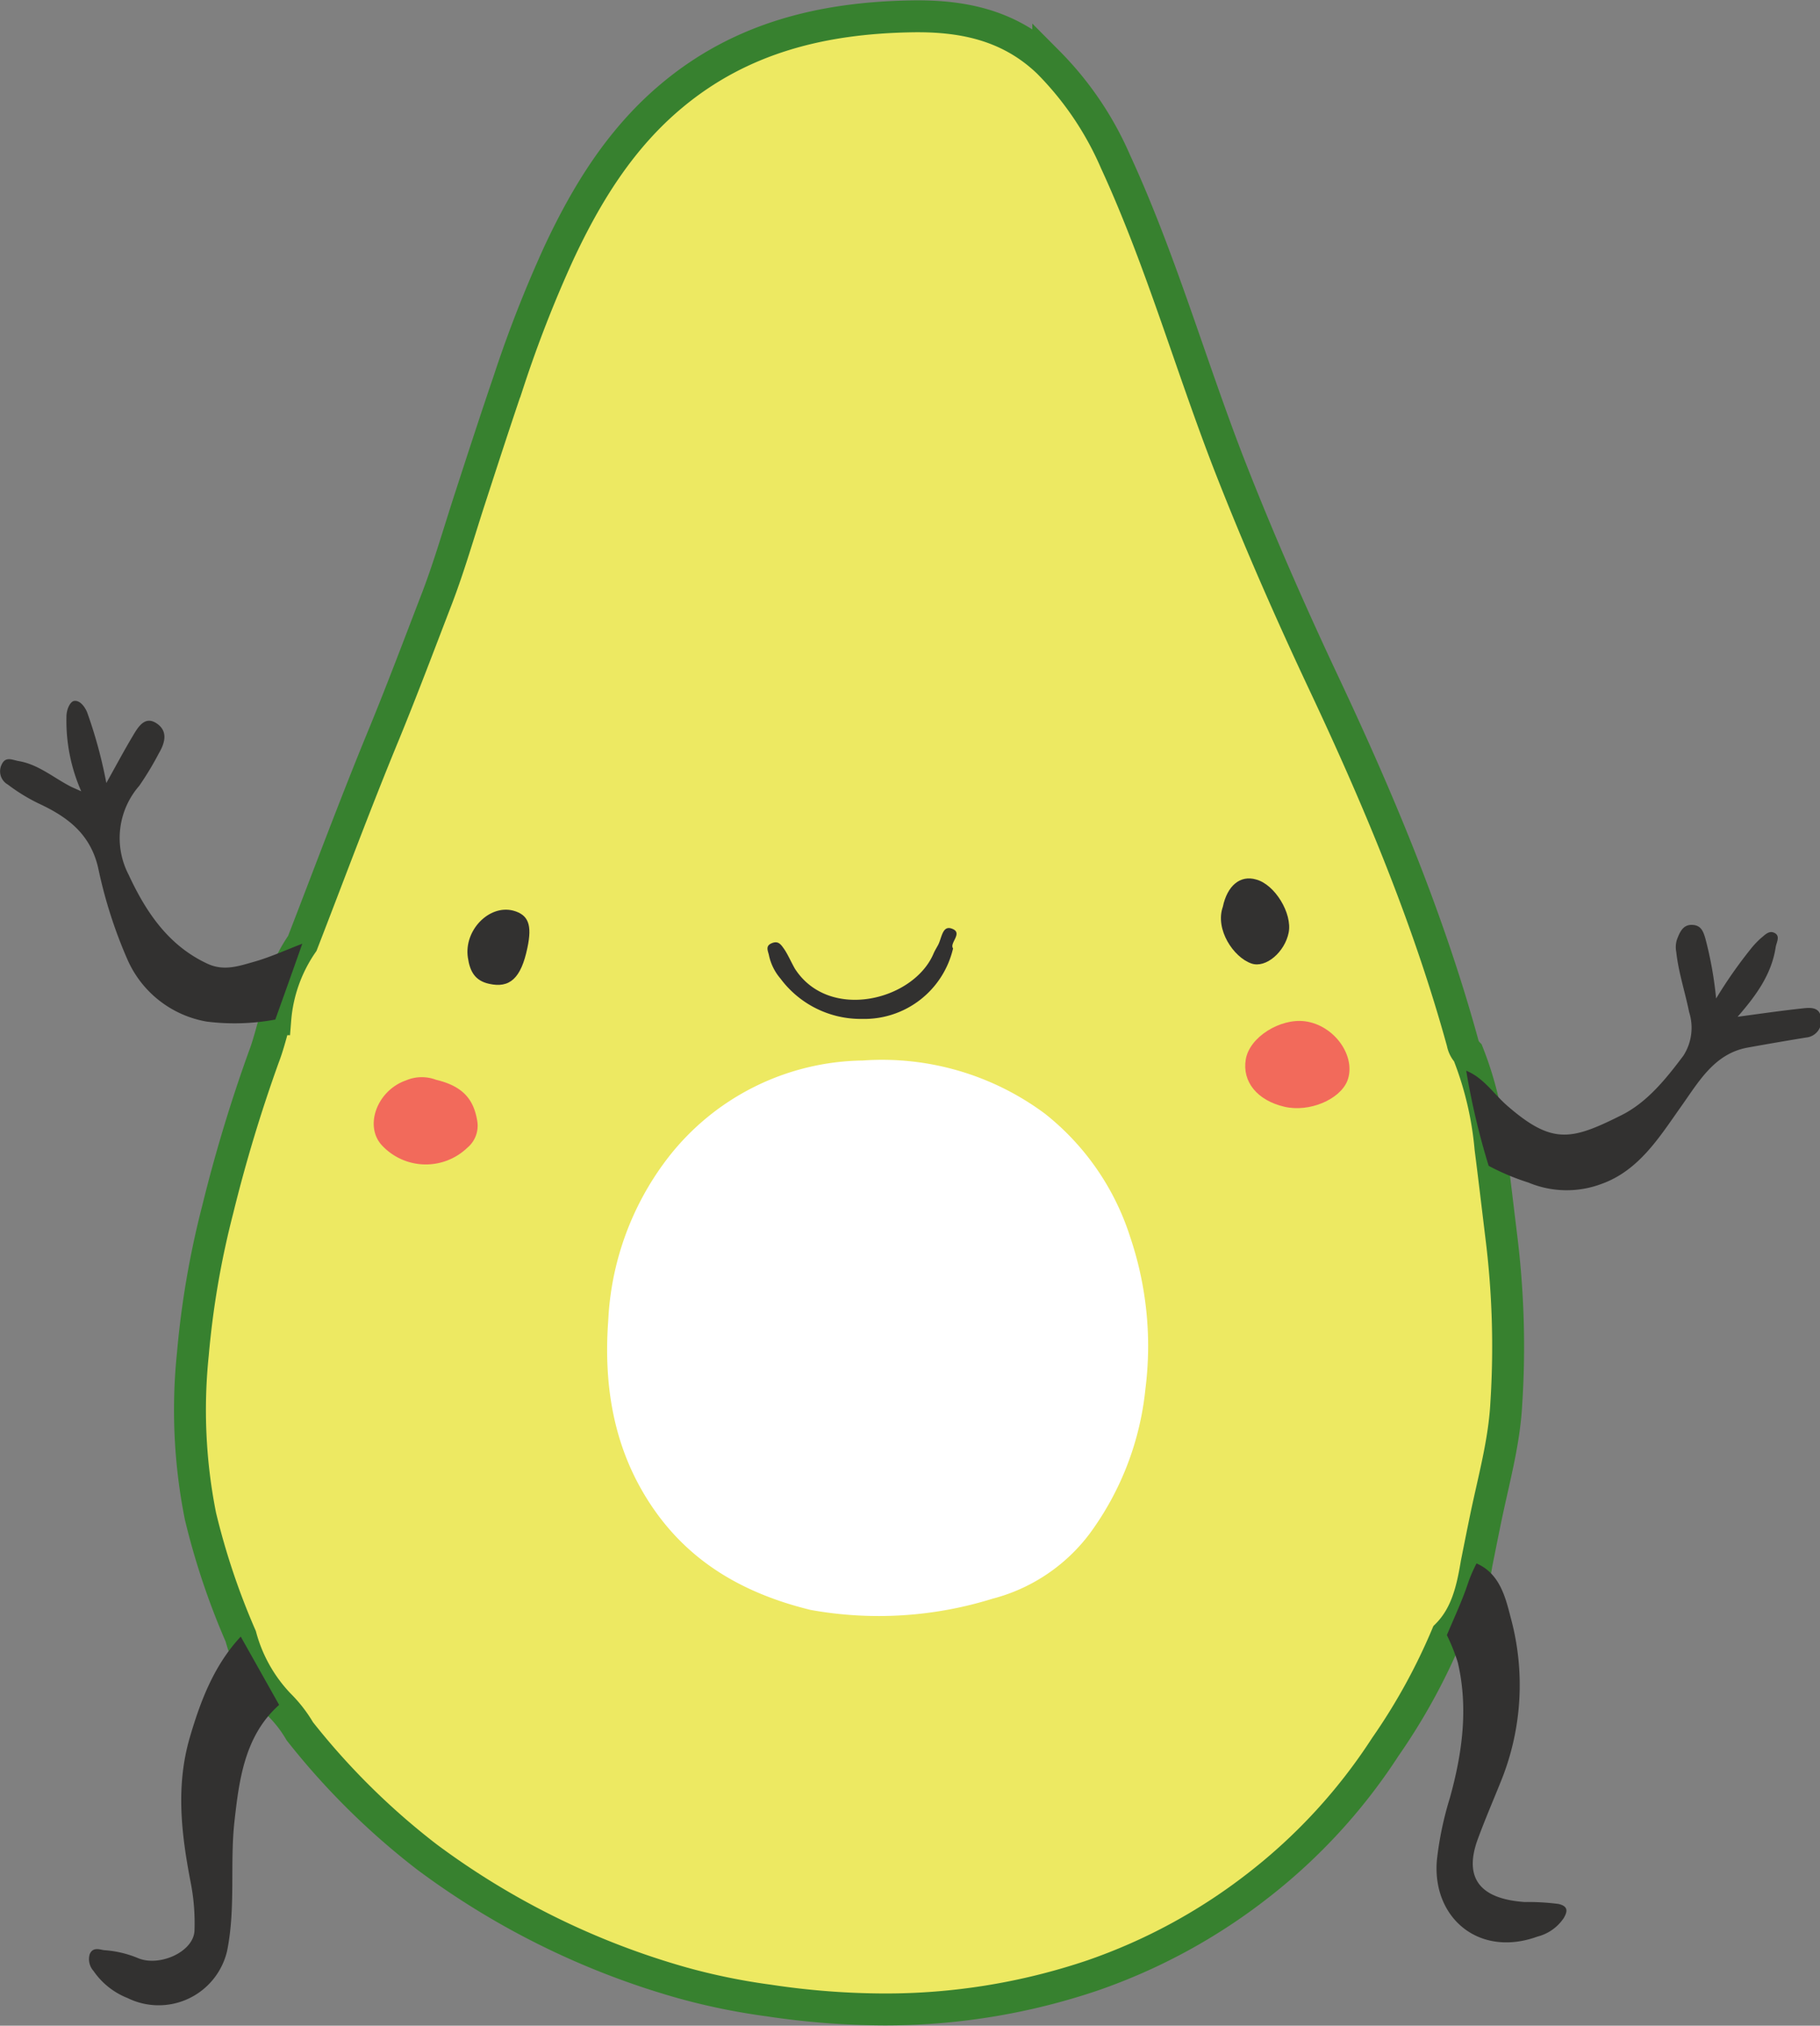 <svg xmlns="http://www.w3.org/2000/svg" viewBox="0 0 171.16 190.44"><rect x="0" y="0" width="171.16" height="190.44" fill="#808080" stroke="none"/><defs><style>.cls-1{fill:#ede962;stroke:#37812f;stroke-miterlimit:10;stroke-width:3px;}.cls-1,.cls-2,.cls-3,.cls-4{fill-rule:evenodd;}.cls-2{fill:#323130;}.cls-3{fill:#fff;}.cls-4{fill:#f26a5b;}</style></defs><g id="Layer_2" data-name="Layer 2"><g id="Layer_1-2" data-name="Layer 1"><path class="cls-1" d="M136.07,153.72a57.09,57.09,0,0,1-5.79,10.51,52.82,52.82,0,0,1-11.93,13,53.93,53.93,0,0,1-15.68,8.51,60.77,60.77,0,0,1-19.57,3.17,73.8,73.8,0,0,1-10.8-.84,60.21,60.21,0,0,1-8.16-1.67,73.69,73.69,0,0,1-24-11.83,68.2,68.2,0,0,1-11.95-11.82,12.13,12.13,0,0,0-1.94-2.5,14.89,14.89,0,0,1-3.61-6.42,67.88,67.88,0,0,1-3.79-11.3,51,51,0,0,1-.71-15.25,83.26,83.26,0,0,1,2.33-13.55,143.19,143.19,0,0,1,4.34-14.37c.44-1.14.72-2.35,1.08-3.54a14.62,14.62,0,0,1,2.54-7.13c2.55-6.57,5-13.18,7.69-19.69,1.74-4.24,3.35-8.53,5-12.81,1.18-3.1,2.09-6.3,3.12-9.45,1.18-3.63,2.36-7.26,3.59-10.87a116.79,116.79,0,0,1,4.69-12C55.16,18.2,58.38,13,63.17,9c6.57-5.5,14.25-7.3,22.41-7.46,4.75-.1,9.27.73,13,4.31a30.36,30.36,0,0,1,6.33,9.35c4.22,9.16,7,18.93,10.63,28.32,2.75,7.06,5.8,14,9,20.8,5.12,10.88,9.78,22,13,33.68a1.94,1.94,0,0,0,.51,1,32,32,0,0,1,2.12,8.94c.35,2.73.67,5.45,1,8.17a83.55,83.55,0,0,1,.49,15.81c-.19,3.65-1.18,7.17-1.92,10.73-.3,1.45-.59,2.9-.88,4.36C138.45,149.47,137.9,151.89,136.07,153.72Z"/><path class="cls-2" d="M140,109.6a68.3,68.3,0,0,1-2.11-8.94c1.64.66,2.6,2.21,3.89,3.32,4.21,3.65,6,3.21,10.67.88,2.44-1.21,4.2-3.4,5.86-5.61a4.85,4.85,0,0,0,.54-4.11c-.38-1.89-1-3.72-1.21-5.66a2.36,2.36,0,0,1,.07-1.16c.26-.66.54-1.39,1.41-1.37s1.07.63,1.27,1.32a35.27,35.27,0,0,1,1,5.6,43.61,43.61,0,0,1,3.21-4.6,8.42,8.42,0,0,1,1-1.07c.37-.29.77-.78,1.31-.48s.14.9.08,1.34c-.39,2.55-1.84,4.53-3.58,6.53,2.21-.3,4.16-.58,6.11-.79.69-.08,1.59-.15,1.72.82a1.57,1.57,0,0,1-1.39,1.92q-2.75.45-5.47.94c-3.18.57-4.63,3.23-6.35,5.64-2,2.83-3.91,5.9-7.36,7.16a9.31,9.31,0,0,1-6.94-.11A21.66,21.66,0,0,1,140,109.6Z"/><path class="cls-2" d="M28.43,88.72q-1.26,3.57-2.54,7.13a20.94,20.94,0,0,1-6.46.19A10,10,0,0,1,12,90.24a43.9,43.9,0,0,1-2.77-8.66c-.76-3.28-3-4.84-5.65-6.07A17.11,17.11,0,0,1,.74,73.76a1.43,1.43,0,0,1-.57-1.91c.37-.77,1-.4,1.59-.3,1.89.32,3.35,1.63,5,2.45l.88.39a16.44,16.44,0,0,1-1.39-7c0-.77.38-1.43.7-1.49.52-.1,1,.47,1.25,1.08A43.78,43.78,0,0,1,10,73.61c.89-1.59,1.64-3,2.44-4.34.51-.86,1.14-2,2.25-1.29s.86,1.8.26,2.82a29.39,29.39,0,0,1-1.85,3.07,7.47,7.47,0,0,0-1,8.37c1.66,3.58,3.79,6.69,7.43,8.37,1.56.72,3,.19,4.42-.21S26.94,89.29,28.43,88.72Z"/><path class="cls-2" d="M22.64,153.86l3.61,6.42c-3.23,2.88-3.76,7-4.2,10.95s.13,8.11-.69,12.17A6.61,6.61,0,0,1,12,187.84,7,7,0,0,1,8.8,185.3a1.67,1.67,0,0,1-.37-1.56c.29-.78,1.06-.42,1.39-.4a10,10,0,0,1,3.17.75c2,.83,5.21-.58,5.3-2.58a19.76,19.76,0,0,0-.37-4.6c-.87-4.53-1.4-9-.07-13.57C18.87,159.85,20.15,156.53,22.64,153.86Z"/><path class="cls-2" d="M136.07,153.72c.66-1.58,1.39-3.12,1.94-4.74a13.41,13.41,0,0,1,.85-2c2.13.93,2.7,3.07,3.2,5.05a24.06,24.06,0,0,1-.83,15.24c-.74,1.85-1.53,3.67-2.22,5.54-1.59,4.22.77,5.75,4.36,6a22.69,22.69,0,0,1,3.18.18c1,.22.84.76.51,1.33a4.22,4.22,0,0,1-2.47,1.74c-5.49,2-9.92-1.75-9.46-7.18a31.51,31.51,0,0,1,1.23-5.88c1.15-4.15,1.75-8.43.73-12.74A18.19,18.19,0,0,0,136.07,153.72Z"/><path class="cls-3" d="M76.23,151.35c-7-1.71-12.29-5.12-15.76-11.06-2.87-4.91-3.69-10.4-3.27-16.13A27.2,27.2,0,0,1,62.7,109a23.56,23.56,0,0,1,18.43-9.3,25.67,25.67,0,0,1,17.14,5,24.11,24.11,0,0,1,8,11.54,32,32,0,0,1,1.45,14.33,27.63,27.63,0,0,1-5.25,13.62,16.66,16.66,0,0,1-9.14,6.11A36,36,0,0,1,76.23,151.35Z"/><path class="cls-4" d="M41,101.51c2.49.59,3.54,1.8,3.88,3.86a2.69,2.69,0,0,1-.93,2.53,5.64,5.64,0,0,1-8-.19c-1.73-1.8-.52-5.18,2.23-6.14A3.79,3.79,0,0,1,41,101.51Z"/><path class="cls-4" d="M120.8,104.05c-2.58-.6-4-2.37-3.64-4.47s3.25-3.86,5.55-3.57c2.81.36,4.87,3.34,4,5.6C126,103.37,123.14,104.59,120.8,104.05Z"/><path class="cls-2" d="M89.63,89.16a8.57,8.57,0,0,1-8.55,6.63A9.41,9.41,0,0,1,73.4,92a4.94,4.94,0,0,1-1.08-2.17c-.08-.42-.38-.88.24-1.15s.87.09,1.19.55.66,1.23,1,1.83c3.21,5,11.21,3,13.06-1.45.11-.25.26-.49.39-.73.36-.62.4-1.89,1.28-1.59C90.65,87.68,89.25,88.65,89.63,89.16Z"/><path class="cls-2" d="M115,85.25c.42-2,1.64-3,3.12-2.57,1.77.46,3.43,3.19,3.07,5s-2.14,3.37-3.5,2.9C116,90,114.25,87.37,115,85.25Z"/><path class="cls-2" d="M49.6,89.1C49,92,47.92,92.92,46,92.49c-1.33-.29-1.81-1.16-2-2.47-.38-2.56,2-5,4.27-4.41C49.69,86,50.06,86.94,49.6,89.1Z"/></g></g></svg>